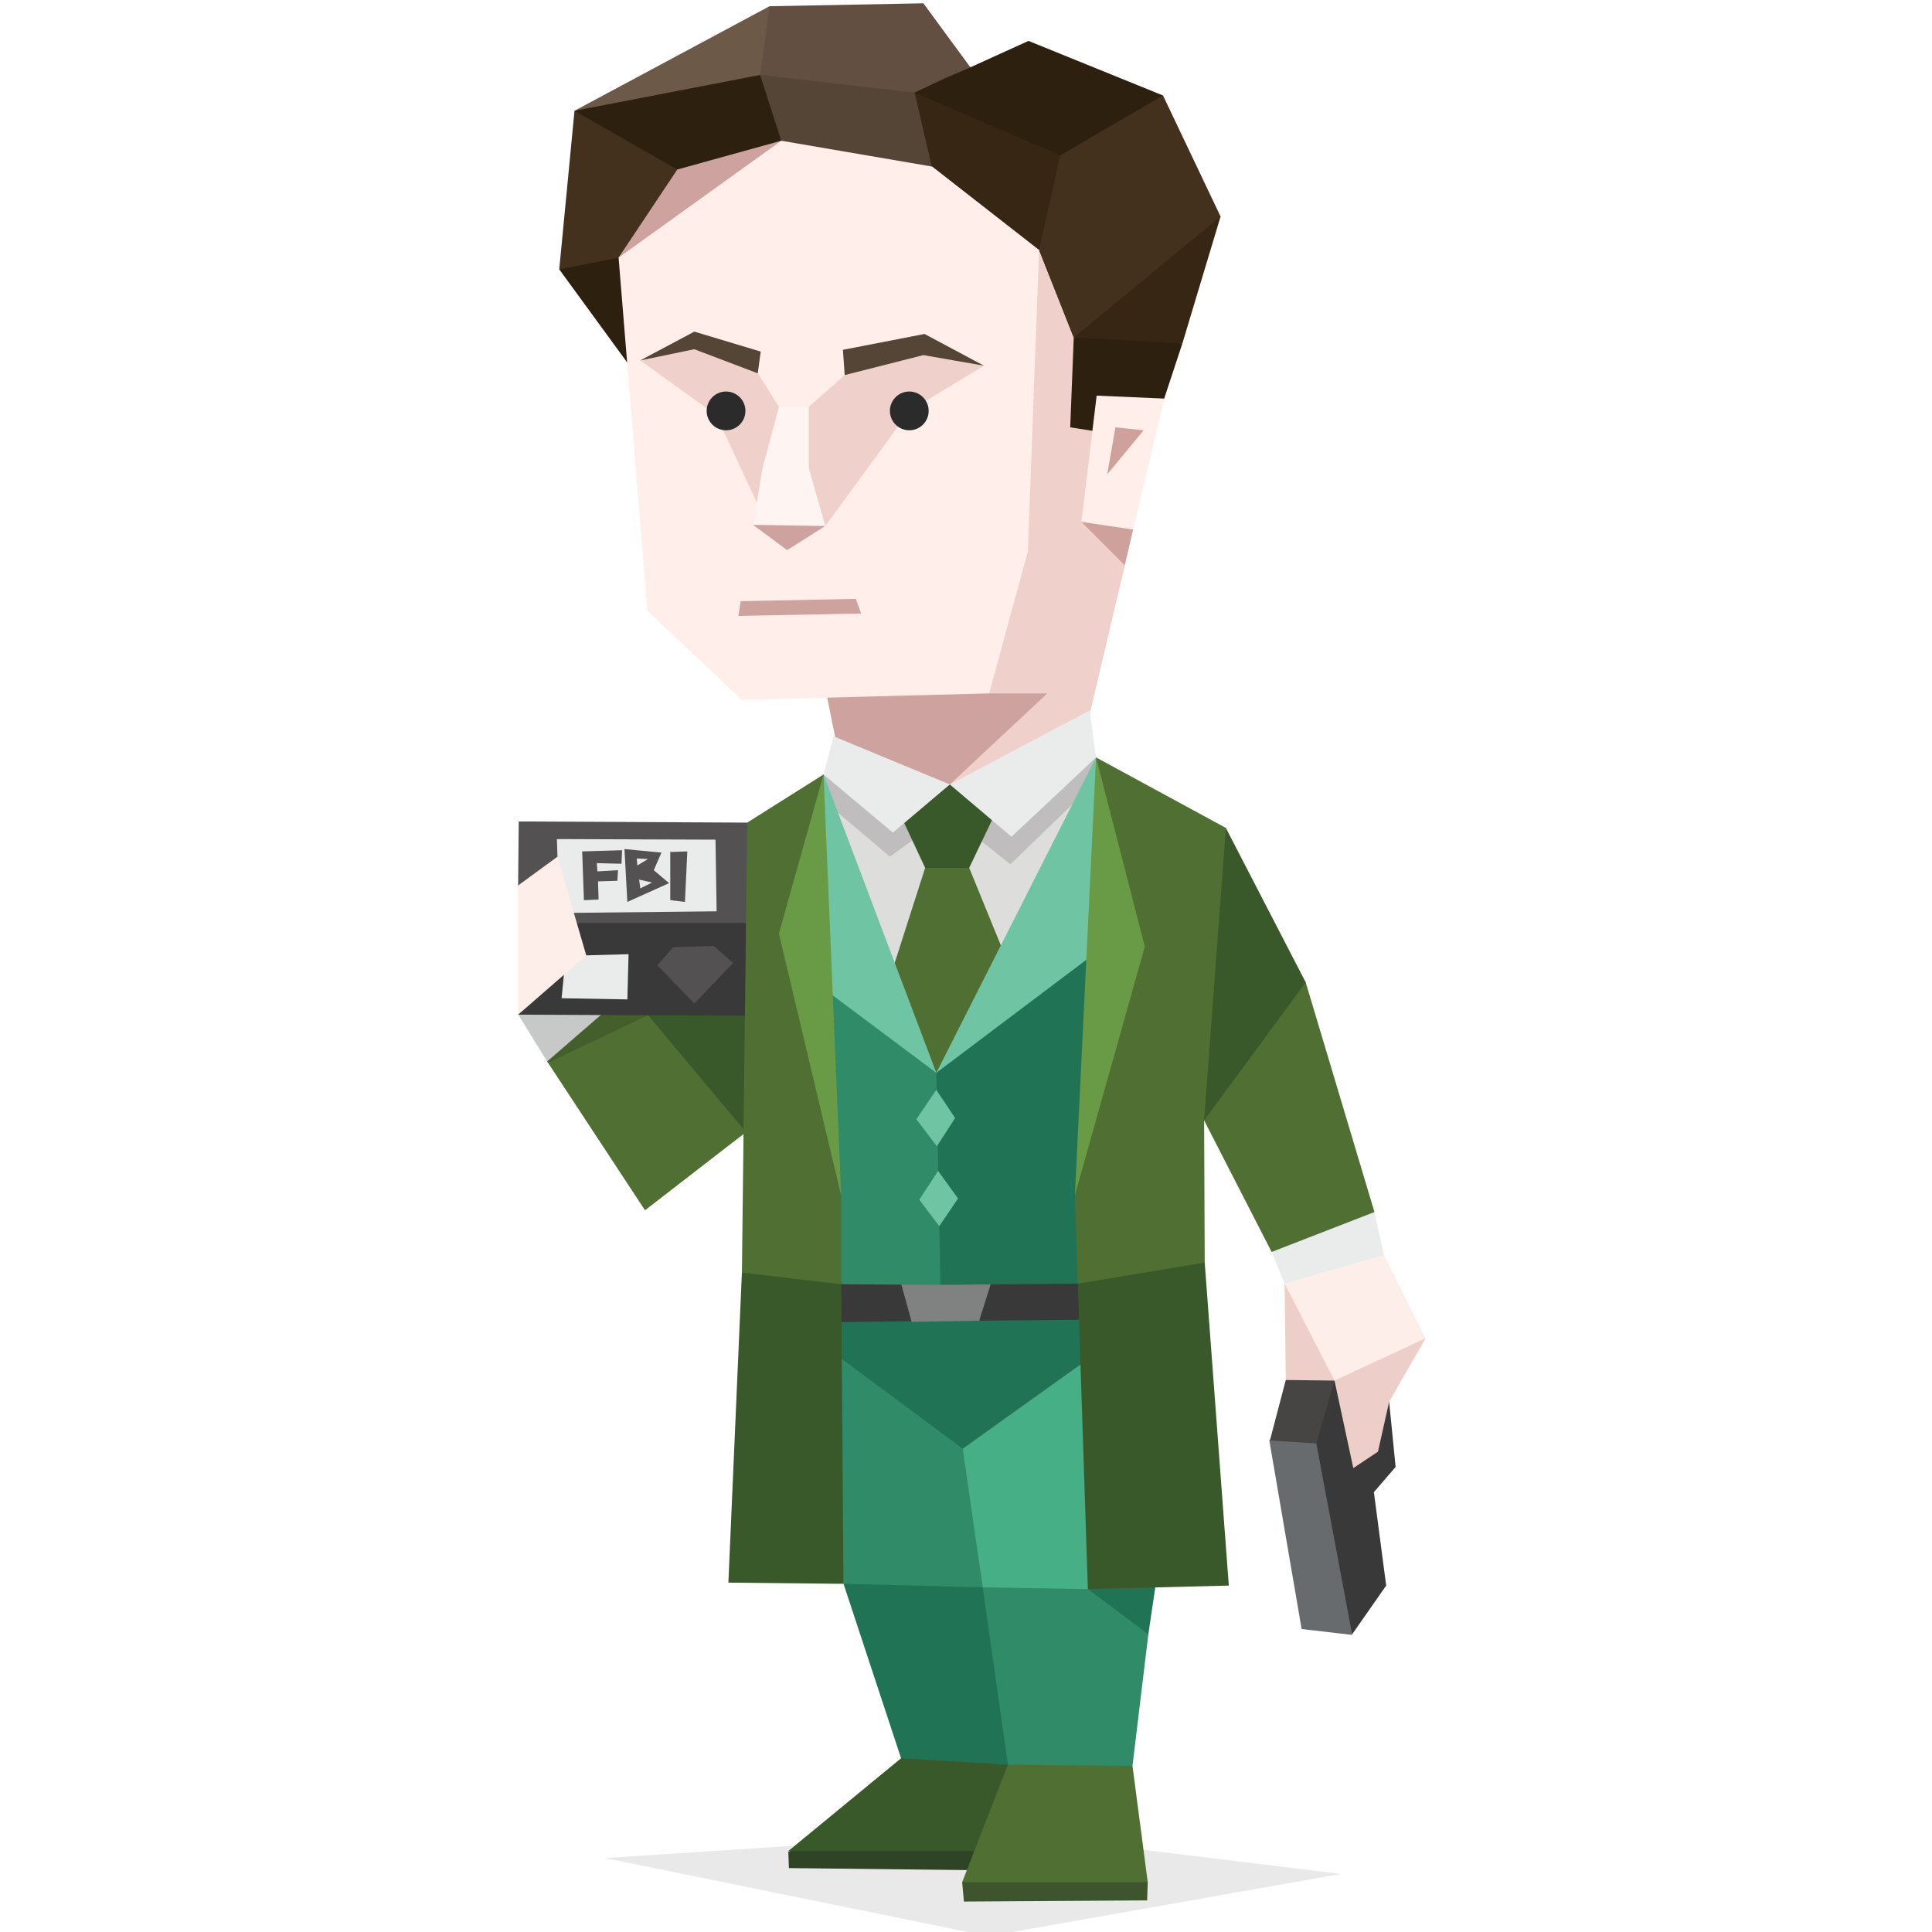 <svg xmlns="http://www.w3.org/2000/svg" viewBox="0 0 400 400"><path fill="#2c2b2b" fill-opacity=".102" d="M125.271 384.697l79.405 16.174 72.957-12.889-70.648-8.635z"/><path fill="#2f4425" d="M178.777 378.13l-15.566 5.232.123 3.404 42.68.486 1.82-7.783-28.697-1.339z"/><path d="M207.352 384.089c-.612-.118-8.144 5.596-8.144 5.596l.359 4.012 37.938-.241.123-3.894-30.275-5.591v.118z" fill="#3e542d"/><path d="M267.911 291.431l-5.11 6.808 6.686 39.034 10.456 1.216s-.603-47.425 0-48.032c.612-.608-12.031 1.098-12.031 1.098v-.124z" fill="#686b6d"/><path fill="#464544" d="M269.977 282.31l-3.772 3.403-3.281 12.525 9.607.609 11.55-16.537z"/><path fill="#393939" d="M281.403 290.456l-5.109-4.62-3.763 13.011 7.411 39.523 7.053-10.093-2.547-19.337 4.498-5.228-1.339-13.497z"/><path fill="#eecec9" d="M276.906 267.352l-10.946-1.58.245 19.941 10.089.123zM280.922 276.836l-4.628 9 3.894 18.121 5.109-3.408 2.31-10.334 7.542-13.134z"/><path fill="#feeee9" d="M273.984 258.356l-8.024 7.416 10.334 20.064 18.855-8.755-8.635-17.267-7.42-.849-1.216.725z"/><path fill="#eaeceb" d="M267.911 246.316l-4.628 12.889 2.677 6.567 20.554-5.958-1.951-8.878z"/><path fill="#507033" d="M252.582 200.961l-3.282 31.006 13.983 27.238 21.28-8.269-14.228-47.546z"/><path fill="#3a592a" d="M234.828 177.734l18.97-6.326 16.537 31.982-21.035 28.577-9.73-14.591zM137.793 225.523l16.66 8.877 17.876-30.52s-33.557-19.7-33.557-17.876-12.04 27.725-12.04 25.9c.001-1.826 11.061 13.619 11.061 13.619z"/><path fill="#507033" d="M114.448 213.364l-1.216 6.322 20.308 30.887 20.913-16.174-24.561-29.303z"/><path d="M109.951 201.569c-.49-.123-2.555 8.509-2.555 8.509l5.836 9.73 13.624-11.795-16.905-6.444z" fill="#eaeceb"/><path fill="#000001" fill-opacity=".149" d="M134.267 202.781l-.122 7.42-20.668 9.848-6.204-9.971z"/><path fill="#393939" d="M159.93 176.273l-.245-.241v15.077l-46.576-7.539-5.836 26.508 55.326.245z"/><path fill="#eaeceb" d="M117.125 197.92l4.253-.122 8.759-.245-.245 9.363-13.616-.241z"/><path fill="#535151" d="M159.685 176.032l-4.987-5.718-47.302-.24-.123 13.252 5.11 6.811-.245.972h47.547z"/><path fill="#eaeceb" d="M111.648 185.518l3.771-8.151-.122-3.644 32.838.118.237 14.835-34.169.368z"/><path d="M191.911 347.974l-5.355 16.052-23.345 19.215h47.545s4.008-24.807 4.497-25.537c.491-.853-23.342-9.73-23.342-9.73z" fill="#3a592a"/><path fill="#507033" d="M213.434 355.879l-4.743 9.485-9.483 24.321h38.42l-3.159-24.077z"/><path fill="#207455" d="M182.671 320.249l-8.032 7.661 11.918 36.115 22.134 1.339 3.527-46.209zM232.036 341.406l5.714-3.036 3.526-23.835-20.308 6.931 1.461 20.549z"/><path fill="#308b69" d="M209.907 301.888l-6.448 26.753 5.232 36.723 25.778.244 3.281-27.238-12.521-9.366 8.505-19.456z"/><path fill="#308b69" d="M208.079 306.752l-4.62 21.889-28.82-.731-10.211-53.869 33.924 14.958z"/><path fill="#46af85" d="M204.798 287.905l-5.475 12.035 4.136 28.701 21.77.363 10.457-31.006-7.298-23.35z"/><path d="M164.428 274.041l34.895 25.899 40.133-28.695s-9.853-26.875-10.823-26.753c-.972.122-57.275 16.415-57.275 16.415l-6.807 13.134h-.123z" fill="#207455"/><path d="M167.464 273.8l21.28-.245v-8.514l10.579-.607 3.524 8.999 25.786-.241-1.339-16.419-59.952 1.339c0-.001.244 15.688.122 15.688z" fill="#393939"/><path fill="#808181" d="M188.744 273.678l13.988-.245 5.102-16.174-23.833-.85z"/><path fill="#3a592a" d="M235.93 234.763l-13.378 12.647 2.677 81.594 29.181-.727-4.987-66.884zM160.412 237.076l-6.808 26.386-2.8 64.207 23.835.241-.604-80.378z"/><path d="M165.766 233.183l8.514 32.712 20.545.122 13.98-61.288s-38.297-7.298-40.126-6.808c-1.82.486-2.914 35.385-2.914 35.385v-.123z" fill="#308b69"/><path d="M205.279 207.16c.857.608-11.425 15.081-11.425 15.081l.849 43.775 28.453-.245 10.824-49.857s-3.037-28.573-2.188-28.455c.85.122-26.512 19.578-26.512 19.578v.123z" fill="#207455"/><path fill="#dddddc" d="M165.521 175.665l28.333 46.453 37.815-44.02-4.742-21.28-37.693-5.229-18.725 8.755z"/><path fill="#bfbdbd" d="M169.17 164.601l15.077 12.766 9.484-6.93 7.54 2.187 7.902 6.327 17.509-16.905.245-5.228-49.611 2.432-6.807 1.094z"/><path fill="#507033" d="M193.127 172.384l-1.583 7.293-8.147 25.419 10.457 17.022 16.291-19.215-9.486-23.226z"/><path fill="#6fc5a3" d="M193.854 222.118l-23.345-61.774-9.485 20.672 7.297 22.01z"/><path fill="#6fc5a3" d="M234.828 177.734l-7.901-20.916-33.073 65.3 37.448-28.214z"/><path fill="#3a592a" d="M183.643 162.776l7.901 16.901h9.115l9.126-19.088-18.119-7.297z"/><path fill="#efd0cb" d="M228.266 98.206l4.619 18.848-7.901 33.442-4.988 13.011-23.343-1.094-4.505-11.917 11.556-106.89 25.9-.607z"/><path fill="#cea39f" d="M170.386 140.158l3.404 16.782 11.795 12.158 11.068-6.685 20.185-18.852h-12.04l-9.116-4.134z"/><path fill="#cea19c" d="M227.898 104.896l-4.008 3.158 8.995 9 1.706-7.416z"/><path fill="#372613" d="M233.375 28.044l19.329 16.779-7.901 26.267-10.947 1.702-11.549-2.918-7.175-18.121z"/><path fill="#2e200f" d="M244.803 71.09l-3.772 11.431-7.778 7.78-11.673-1.824.727-18.603z"/><path fill="#43301d" d="M221.335 18.07l19.452 1.702 11.917 25.051-30.397 25.051-7.175-18.121-9.118-30.643z"/><path fill="#2e200f" d="M200.904 13.936l12.04-5.469 27.843 11.305-21.28 12.407-16.537-.731-19.45-12.888 11.55-7.42z"/><path fill="#634f41" d="M150.445 9.315l8.873-8.024 31.858-.607 9.728 13.252-5.344 2.31-6.204 2.918-30.887 3.649z"/><path fill="#6d5948" d="M142.903 24.396l-23.957-1.461 40.372-21.644-1.943 14.228z"/><path fill="#554537" d="M157.498 35.946l-3.894-10.823 3.771-9.604 31.981 3.645 6.563 7.056.122 10.701-3.648 2.674z"/><path fill="#372613" d="M219.507 32.179l-30.151-13.015 3.526 15.203-2.187 5.958 24.437 11.428z"/><path fill="#2e200f" d="M124.904 31.326l-5.958-8.391 38.429-7.416 4.376 13.619 9.239 12.036-20.79 5.473z"/><path fill="#43301d" d="M157.13 51.998l-28.332 10.823-13.011-7.052 3.159-32.834 21.28 12.162z"/><path fill="#2e200f" d="M150.567 57.593l-20.675 17.509-14.105-19.333 12.284-2.433z"/><path fill="#ffeee9" d="M128.071 53.336l5.959 73.08 19.574 18.484 51.194-1.339 8.023-29.425 2.311-62.383-22.127-17.264-31.254-5.351-19.452 7.902z"/><path fill="#cea39f" d="M161.751 29.138l-21.525 5.959-12.155 18.239z"/><path fill="#efd0cb" d="M145.703 70.482l11.182 6.808 4.384 6.934 3.036 4.497 3.159-4.497 7.42-6.567 5.232-4.502 12.032-2.065 11.556 4.62-15.442 9.363-17.394 23.834-6.318-6.811-7.909 1.824-8.383-17.994-15.689-11.31z"/><path fill="#cea39f" d="M162.24 104.773l-6.326 3.89 7.053 5.232 7.901-4.988z"/><path fill="#554537" d="M174.517 72.429l16.904-3.286 12.283 6.567-12.528-2.188-16.292 4.135zM157.498 72.792l-13.746-4.134-11.183 5.958 11.183-2.31 13.133 4.984z"/><path fill="#fef4f2" d="M161.269 84.224l-3.412 12.766-1.943 11.673 14.954.244-3.404-11.917V84.224z"/><path fill="#cea39f" d="M153.359 124.474l23.835-.486 1.094 3.036-25.411.49z"/><path fill="#ffeee9" d="M227.049 81.914l13.982.607-6.44 27.117-10.701-1.584z"/><path fill="#cea19c" d="M229.236 98.206l1.706-9.729 5.837.608z"/><path fill="#eaeceb" d="M225.588 147.088l-28.935 15.325 12.765 10.819 17.509-16.414zM196.653 162.413l-11.795 9.971-14.349-12.04 2.065-7.905z"/><path fill="#507033" d="M174.157 265.895v-18.363l-5.232-45.599 1.584-41.589-15.811 9.97-1.094 93.148zM223.155 265.772l-.603-18.362 5.836-49.126-.122-2.674-1.339-38.792 26.871 14.59-4.498 60.559.123 29.426z"/><path fill="#6fc5a3" d="M189.724 231.726l4.13-6.081 3.894 5.835-3.772 5.837z"/><path fill="#feeee9" d="M107.273 183.326l8.146-5.959 5.959 20.431-14.105 12.28z"/><path d="M120.529 176.151l.367 10.215 3.037-.122-.123-3.767 4.016-.122.122-2.188-4.261.241-.123-1.702 5.11.122.123-2.796-8.269.241v-.122zm9.363 10.701l-.604-11.064 7.657.73-1.583 3.649 3.167 2.673-8.636 3.894v.118zm1.943-9.118l.122 1.457 2.188-1.335-2.31-.122zm.489 4.375l.245 1.824 2.433-1.216-2.678-.608zm6.448-5.836v10.093l3.037.367.49-10.46-3.412.122-.115-.122zM139.376 196.096l-3.281 3.767 7.657 7.906 8.032-8.392-4.016-3.526z" fill="#535151"/><path fill="#699b47" d="M161.269 193.296l12.888 54.236-3.648-87.188zM237.023 195.974l-14.471 51.436 4.375-90.592z"/><path d="M150.323 81.061c2.212 0 4.008 1.796 4.008 4.012 0 2.216-1.796 4.012-4.008 4.012-2.22 0-4.016-1.796-4.016-4.012 0-2.217 1.795-4.012 4.016-4.012zM188.262 81.061c2.212 0 4.008 1.796 4.008 4.012 0 2.216-1.796 4.012-4.008 4.012-2.22 0-4.016-1.796-4.016-4.012.001-2.217 1.796-4.012 4.016-4.012z" fill="#2b2b2b"/><path fill="#6fc5a3" d="M190.328 248.382l3.893-5.955 4.131 5.714-3.886 5.714z"/></svg>